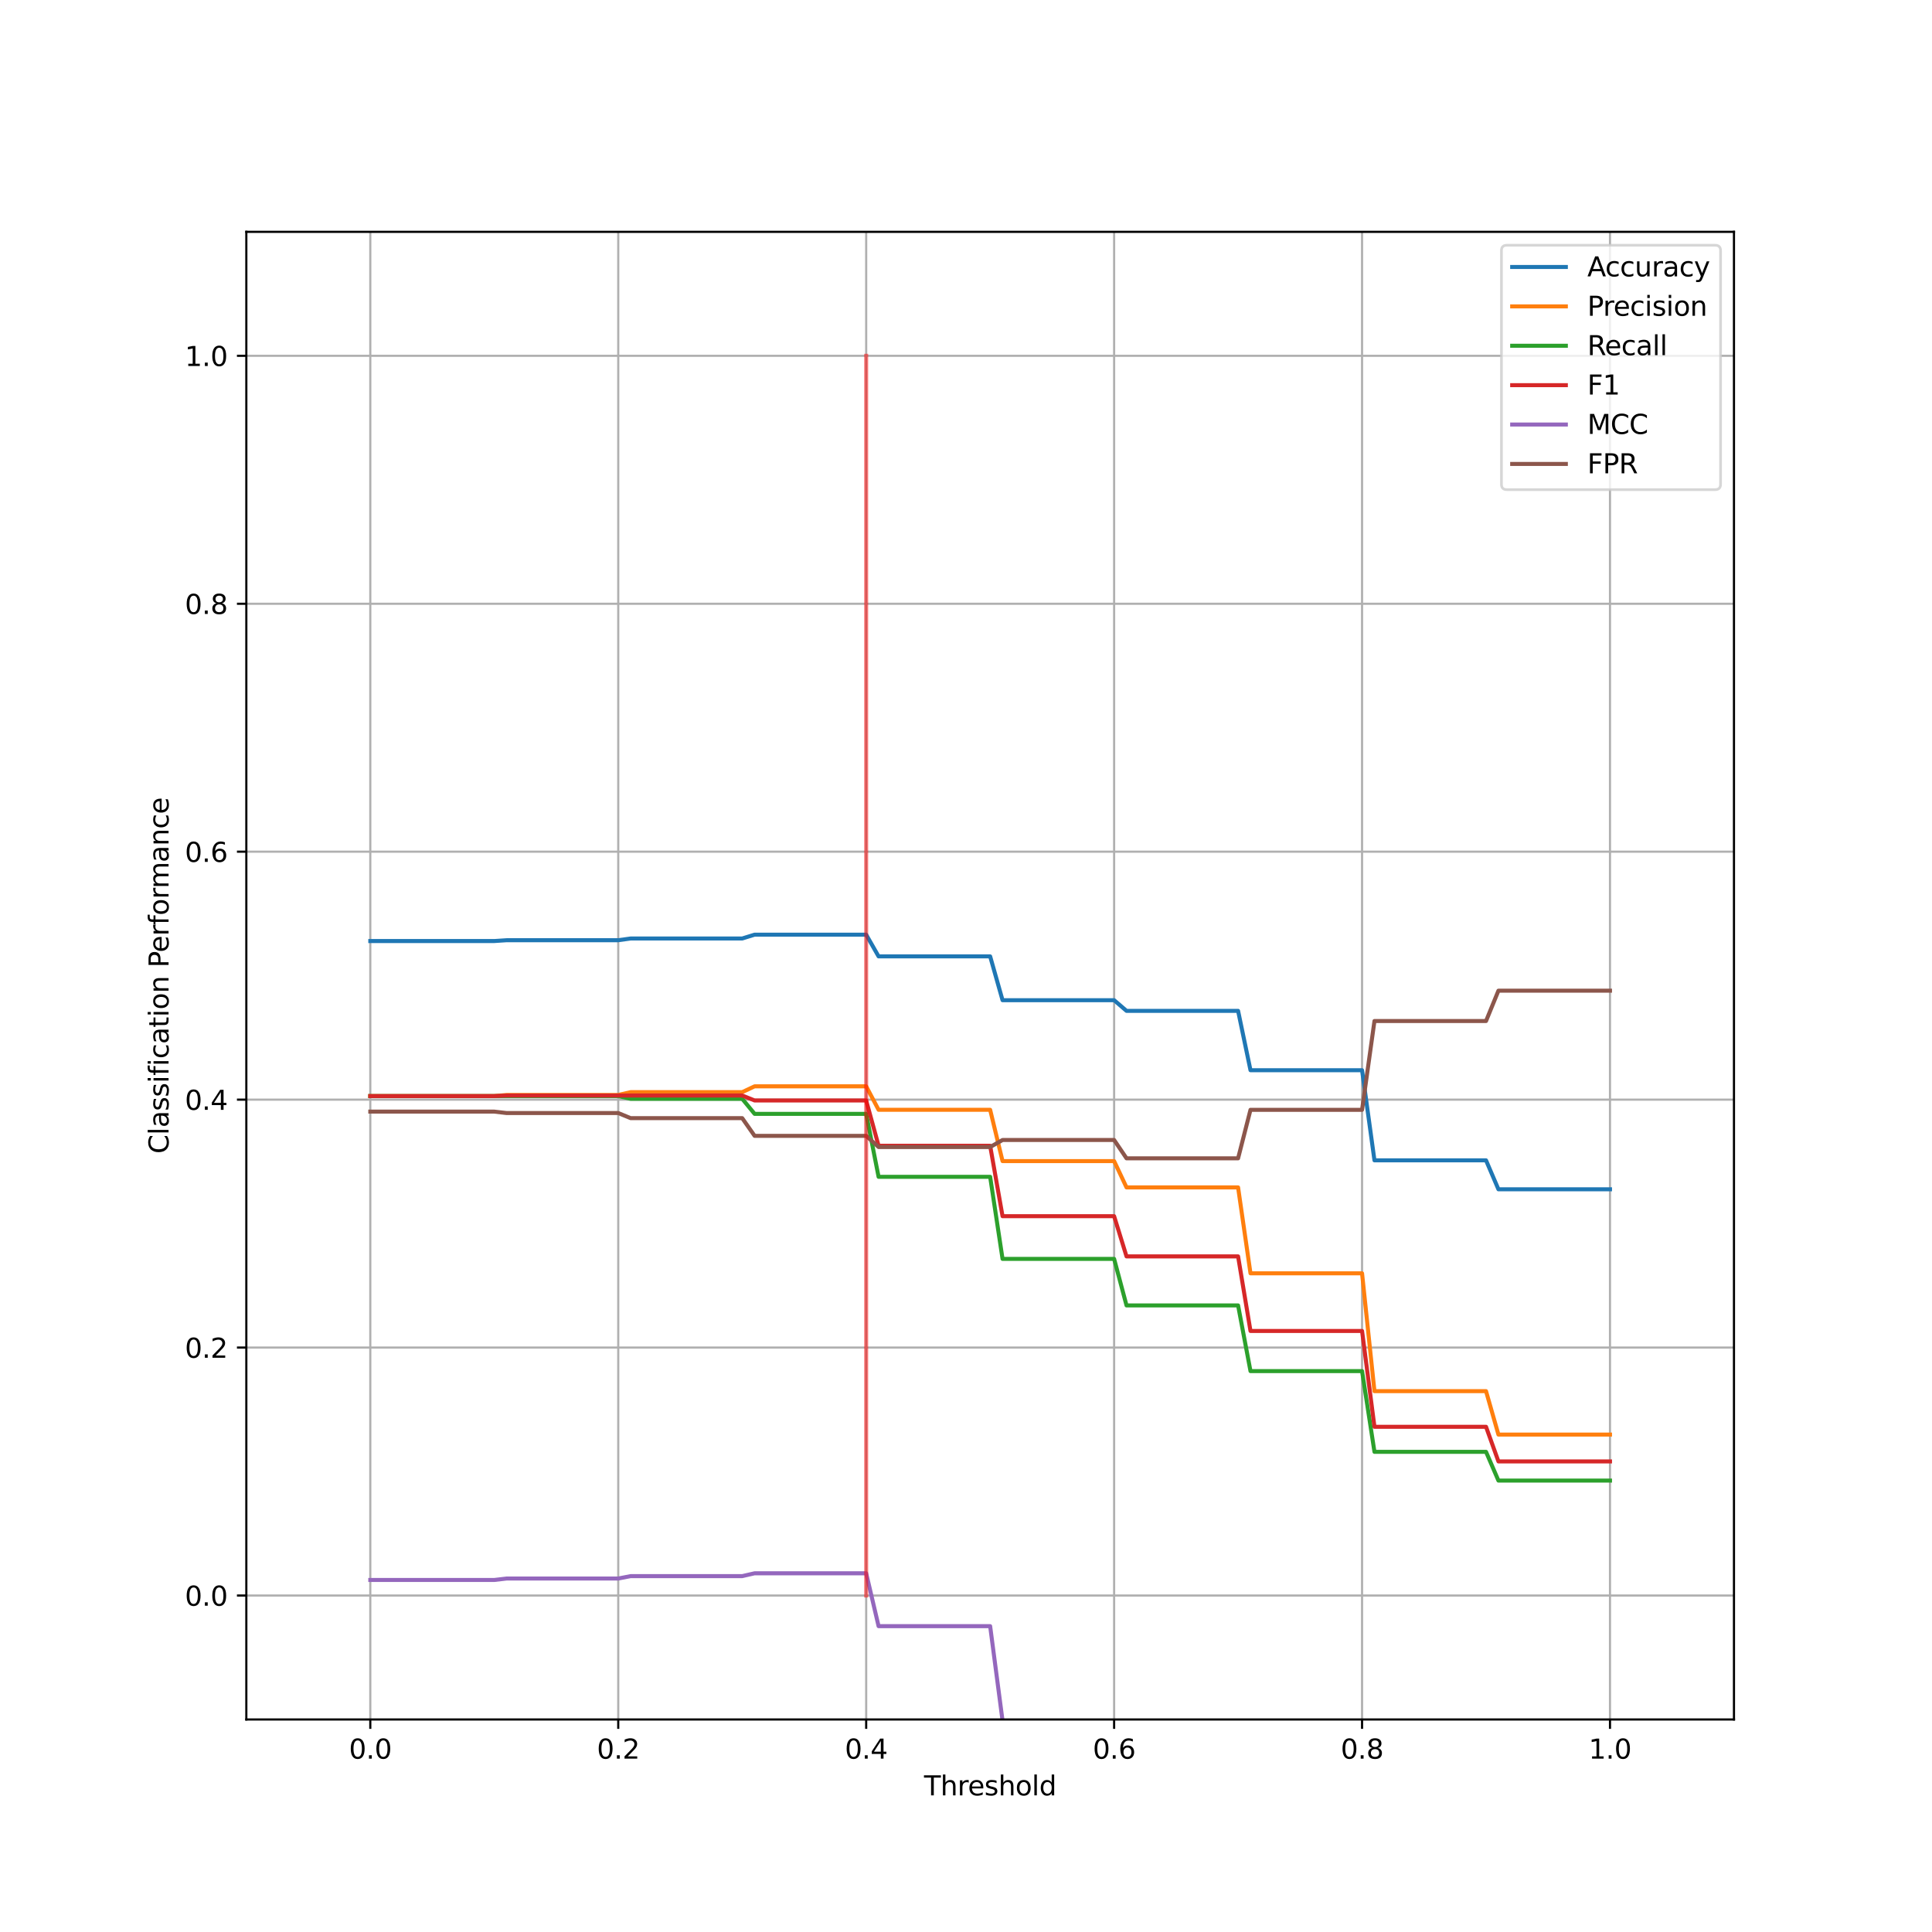<?xml version="1.0" encoding="utf-8" standalone="no"?>
<!DOCTYPE svg PUBLIC "-//W3C//DTD SVG 1.1//EN"
  "http://www.w3.org/Graphics/SVG/1.1/DTD/svg11.dtd">
<svg xmlns:xlink="http://www.w3.org/1999/xlink" width="720pt" height="720pt" viewBox="0 0 720 720" xmlns="http://www.w3.org/2000/svg" version="1.1">
 <defs>
  <style type="text/css">*{stroke-linejoin: round; stroke-linecap: butt}</style>
 </defs>
 <g id="figure_1">
  <g id="patch_1">
   <path d="M 0 720 
L 720 720 
L 720 0 
L 0 0 
z
" style="fill: #ffffff"/>
  </g>
  <g id="axes_1">
   <g id="patch_2">
    <path d="M 91.8 640.8 
L 646.2 640.8 
L 646.2 86.4 
L 91.8 86.4 
z
" style="fill: #ffffff"/>
   </g>
   <g id="PolyCollection_1">
    <path d="M 600 443.217 
L 600 443.217 
L 595.38 443.217 
L 590.76 443.217 
L 586.14 443.217 
L 581.52 443.217 
L 576.9 443.217 
L 572.28 443.217 
L 567.66 443.217 
L 563.04 443.217 
L 558.42 443.217 
L 553.8 432.428 
L 549.18 432.428 
L 544.56 432.428 
L 539.94 432.428 
L 535.32 432.428 
L 530.7 432.428 
L 526.08 432.428 
L 521.46 432.428 
L 516.84 432.428 
L 512.22 432.428 
L 507.6 398.834 
L 502.98 398.834 
L 498.36 398.834 
L 493.74 398.834 
L 489.12 398.834 
L 484.5 398.834 
L 479.88 398.834 
L 475.26 398.834 
L 470.64 398.834 
L 466.02 398.834 
L 461.4 376.716 
L 456.78 376.716 
L 452.16 376.716 
L 447.54 376.716 
L 442.92 376.716 
L 438.3 376.716 
L 433.68 376.716 
L 429.06 376.716 
L 424.44 376.716 
L 419.82 376.716 
L 415.2 372.745 
L 410.58 372.745 
L 405.96 372.745 
L 401.34 372.745 
L 396.72 372.745 
L 392.1 372.745 
L 387.48 372.745 
L 382.86 372.745 
L 378.24 372.745 
L 373.62 372.745 
L 369 356.417 
L 364.38 356.417 
L 359.76 356.417 
L 355.14 356.417 
L 350.52 356.417 
L 345.9 356.417 
L 341.28 356.417 
L 336.66 356.417 
L 332.04 356.417 
L 327.42 356.417 
L 322.8 348.322 
L 318.18 348.322 
L 313.56 348.322 
L 308.94 348.322 
L 304.32 348.322 
L 299.7 348.322 
L 295.08 348.322 
L 290.46 348.322 
L 285.84 348.322 
L 281.22 348.322 
L 276.6 349.75 
L 271.98 349.75 
L 267.36 349.75 
L 262.74 349.75 
L 258.12 349.75 
L 253.5 349.75 
L 248.88 349.75 
L 244.26 349.75 
L 239.64 349.75 
L 235.02 349.75 
L 230.4 350.391 
L 225.78 350.391 
L 221.16 350.391 
L 216.54 350.391 
L 211.92 350.391 
L 207.3 350.391 
L 202.68 350.391 
L 198.06 350.391 
L 193.44 350.391 
L 188.82 350.391 
L 184.2 350.699 
L 179.58 350.699 
L 174.96 350.699 
L 170.34 350.699 
L 165.72 350.699 
L 161.1 350.699 
L 156.48 350.699 
L 151.86 350.699 
L 147.24 350.699 
L 142.62 350.699 
L 138 350.699 
L 138 350.699 
L 138 350.699 
L 142.62 350.699 
L 147.24 350.699 
L 151.86 350.699 
L 156.48 350.699 
L 161.1 350.699 
L 165.72 350.699 
L 170.34 350.699 
L 174.96 350.699 
L 179.58 350.699 
L 184.2 350.699 
L 188.82 350.391 
L 193.44 350.391 
L 198.06 350.391 
L 202.68 350.391 
L 207.3 350.391 
L 211.92 350.391 
L 216.54 350.391 
L 221.16 350.391 
L 225.78 350.391 
L 230.4 350.391 
L 235.02 349.75 
L 239.64 349.75 
L 244.26 349.75 
L 248.88 349.75 
L 253.5 349.75 
L 258.12 349.75 
L 262.74 349.75 
L 267.36 349.75 
L 271.98 349.75 
L 276.6 349.75 
L 281.22 348.322 
L 285.84 348.322 
L 290.46 348.322 
L 295.08 348.322 
L 299.7 348.322 
L 304.32 348.322 
L 308.94 348.322 
L 313.56 348.322 
L 318.18 348.322 
L 322.8 348.322 
L 327.42 356.417 
L 332.04 356.417 
L 336.66 356.417 
L 341.28 356.417 
L 345.9 356.417 
L 350.52 356.417 
L 355.14 356.417 
L 359.76 356.417 
L 364.38 356.417 
L 369 356.417 
L 373.62 372.745 
L 378.24 372.745 
L 382.86 372.745 
L 387.48 372.745 
L 392.1 372.745 
L 396.72 372.745 
L 401.34 372.745 
L 405.96 372.745 
L 410.58 372.745 
L 415.2 372.745 
L 419.82 376.716 
L 424.44 376.716 
L 429.06 376.716 
L 433.68 376.716 
L 438.3 376.716 
L 442.92 376.716 
L 447.54 376.716 
L 452.16 376.716 
L 456.78 376.716 
L 461.4 376.716 
L 466.02 398.834 
L 470.64 398.834 
L 475.26 398.834 
L 479.88 398.834 
L 484.5 398.834 
L 489.12 398.834 
L 493.74 398.834 
L 498.36 398.834 
L 502.98 398.834 
L 507.6 398.834 
L 512.22 432.428 
L 516.84 432.428 
L 521.46 432.428 
L 526.08 432.428 
L 530.7 432.428 
L 535.32 432.428 
L 539.94 432.428 
L 544.56 432.428 
L 549.18 432.428 
L 553.8 432.428 
L 558.42 443.217 
L 563.04 443.217 
L 567.66 443.217 
L 572.28 443.217 
L 576.9 443.217 
L 581.52 443.217 
L 586.14 443.217 
L 590.76 443.217 
L 595.38 443.217 
L 600 443.217 
z
" clip-path="url(#pcef45e9f8e)" style="fill: #0000ff; fill-opacity: 0.25"/>
   </g>
   <g id="PolyCollection_2">
    <path d="M 600 534.619 
L 600 534.619 
L 595.38 534.619 
L 590.76 534.619 
L 586.14 534.619 
L 581.52 534.619 
L 576.9 534.619 
L 572.28 534.619 
L 567.66 534.619 
L 563.04 534.619 
L 558.42 534.619 
L 553.8 518.446 
L 549.18 518.446 
L 544.56 518.446 
L 539.94 518.446 
L 535.32 518.446 
L 530.7 518.446 
L 526.08 518.446 
L 521.46 518.446 
L 516.84 518.446 
L 512.22 518.446 
L 507.6 474.524 
L 502.98 474.524 
L 498.36 474.524 
L 493.74 474.524 
L 489.12 474.524 
L 484.5 474.524 
L 479.88 474.524 
L 475.26 474.524 
L 470.64 474.524 
L 466.02 474.524 
L 461.4 442.513 
L 456.78 442.513 
L 452.16 442.513 
L 447.54 442.513 
L 442.92 442.513 
L 438.3 442.513 
L 433.68 442.513 
L 429.06 442.513 
L 424.44 442.513 
L 419.82 442.513 
L 415.2 432.703 
L 410.58 432.703 
L 405.96 432.703 
L 401.34 432.703 
L 396.72 432.703 
L 392.1 432.703 
L 387.48 432.703 
L 382.86 432.703 
L 378.24 432.703 
L 373.62 432.703 
L 369 413.586 
L 364.38 413.586 
L 359.76 413.586 
L 355.14 413.586 
L 350.52 413.586 
L 345.9 413.586 
L 341.28 413.586 
L 336.66 413.586 
L 332.04 413.586 
L 327.42 413.586 
L 322.8 404.84 
L 318.18 404.84 
L 313.56 404.84 
L 308.94 404.84 
L 304.32 404.84 
L 299.7 404.84 
L 295.08 404.84 
L 290.46 404.84 
L 285.84 404.84 
L 281.22 404.84 
L 276.6 407.009 
L 271.98 407.009 
L 267.36 407.009 
L 262.74 407.009 
L 258.12 407.009 
L 253.5 407.009 
L 248.88 407.009 
L 244.26 407.009 
L 239.64 407.009 
L 235.02 407.009 
L 230.4 408.062 
L 225.78 408.062 
L 221.16 408.062 
L 216.54 408.062 
L 211.92 408.062 
L 207.3 408.062 
L 202.68 408.062 
L 198.06 408.062 
L 193.44 408.062 
L 188.82 408.062 
L 184.2 408.474 
L 179.58 408.474 
L 174.96 408.474 
L 170.34 408.474 
L 165.72 408.474 
L 161.1 408.474 
L 156.48 408.474 
L 151.86 408.474 
L 147.24 408.474 
L 142.62 408.474 
L 138 408.474 
L 138 408.474 
L 138 408.474 
L 142.62 408.474 
L 147.24 408.474 
L 151.86 408.474 
L 156.48 408.474 
L 161.1 408.474 
L 165.72 408.474 
L 170.34 408.474 
L 174.96 408.474 
L 179.58 408.474 
L 184.2 408.474 
L 188.82 408.062 
L 193.44 408.062 
L 198.06 408.062 
L 202.68 408.062 
L 207.3 408.062 
L 211.92 408.062 
L 216.54 408.062 
L 221.16 408.062 
L 225.78 408.062 
L 230.4 408.062 
L 235.02 407.009 
L 239.64 407.009 
L 244.26 407.009 
L 248.88 407.009 
L 253.5 407.009 
L 258.12 407.009 
L 262.74 407.009 
L 267.36 407.009 
L 271.98 407.009 
L 276.6 407.009 
L 281.22 404.84 
L 285.84 404.84 
L 290.46 404.84 
L 295.08 404.84 
L 299.7 404.84 
L 304.32 404.84 
L 308.94 404.84 
L 313.56 404.84 
L 318.18 404.84 
L 322.8 404.84 
L 327.42 413.586 
L 332.04 413.586 
L 336.66 413.586 
L 341.28 413.586 
L 345.9 413.586 
L 350.52 413.586 
L 355.14 413.586 
L 359.76 413.586 
L 364.38 413.586 
L 369 413.586 
L 373.62 432.703 
L 378.24 432.703 
L 382.86 432.703 
L 387.48 432.703 
L 392.1 432.703 
L 396.72 432.703 
L 401.34 432.703 
L 405.96 432.703 
L 410.58 432.703 
L 415.2 432.703 
L 419.82 442.513 
L 424.44 442.513 
L 429.06 442.513 
L 433.68 442.513 
L 438.3 442.513 
L 442.92 442.513 
L 447.54 442.513 
L 452.16 442.513 
L 456.78 442.513 
L 461.4 442.513 
L 466.02 474.524 
L 470.64 474.524 
L 475.26 474.524 
L 479.88 474.524 
L 484.5 474.524 
L 489.12 474.524 
L 493.74 474.524 
L 498.36 474.524 
L 502.98 474.524 
L 507.6 474.524 
L 512.22 518.446 
L 516.84 518.446 
L 521.46 518.446 
L 526.08 518.446 
L 530.7 518.446 
L 535.32 518.446 
L 539.94 518.446 
L 544.56 518.446 
L 549.18 518.446 
L 553.8 518.446 
L 558.42 534.619 
L 563.04 534.619 
L 567.66 534.619 
L 572.28 534.619 
L 576.9 534.619 
L 581.52 534.619 
L 586.14 534.619 
L 590.76 534.619 
L 595.38 534.619 
L 600 534.619 
z
" clip-path="url(#pcef45e9f8e)" style="fill: #0000ff; fill-opacity: 0.25"/>
   </g>
   <g id="PolyCollection_3">
    <path d="M 600 551.766 
L 600 551.766 
L 595.38 551.766 
L 590.76 551.766 
L 586.14 551.766 
L 581.52 551.766 
L 576.9 551.766 
L 572.28 551.766 
L 567.66 551.766 
L 563.04 551.766 
L 558.42 551.766 
L 553.8 541.057 
L 549.18 541.057 
L 544.56 541.057 
L 539.94 541.057 
L 535.32 541.057 
L 530.7 541.057 
L 526.08 541.057 
L 521.46 541.057 
L 516.84 541.057 
L 512.22 541.057 
L 507.6 510.971 
L 502.98 510.971 
L 498.36 510.971 
L 493.74 510.971 
L 489.12 510.971 
L 484.5 510.971 
L 479.88 510.971 
L 475.26 510.971 
L 470.64 510.971 
L 466.02 510.971 
L 461.4 486.494 
L 456.78 486.494 
L 452.16 486.494 
L 447.54 486.494 
L 442.92 486.494 
L 438.3 486.494 
L 433.68 486.494 
L 429.06 486.494 
L 424.44 486.494 
L 419.82 486.494 
L 415.2 469.156 
L 410.58 469.156 
L 405.96 469.156 
L 401.34 469.156 
L 396.72 469.156 
L 392.1 469.156 
L 387.48 469.156 
L 382.86 469.156 
L 378.24 469.156 
L 373.62 469.156 
L 369 438.56 
L 364.38 438.56 
L 359.76 438.56 
L 355.14 438.56 
L 350.52 438.56 
L 345.9 438.56 
L 341.28 438.56 
L 336.66 438.56 
L 332.04 438.56 
L 327.42 438.56 
L 322.8 415.103 
L 318.18 415.103 
L 313.56 415.103 
L 308.94 415.103 
L 304.32 415.103 
L 299.7 415.103 
L 295.08 415.103 
L 290.46 415.103 
L 285.84 415.103 
L 281.22 415.103 
L 276.6 409.494 
L 271.98 409.494 
L 267.36 409.494 
L 262.74 409.494 
L 258.12 409.494 
L 253.5 409.494 
L 248.88 409.494 
L 244.26 409.494 
L 239.64 409.494 
L 235.02 409.494 
L 230.4 408.474 
L 225.78 408.474 
L 221.16 408.474 
L 216.54 408.474 
L 211.92 408.474 
L 207.3 408.474 
L 202.68 408.474 
L 198.06 408.474 
L 193.44 408.474 
L 188.82 408.474 
L 184.2 408.474 
L 179.58 408.474 
L 174.96 408.474 
L 170.34 408.474 
L 165.72 408.474 
L 161.1 408.474 
L 156.48 408.474 
L 151.86 408.474 
L 147.24 408.474 
L 142.62 408.474 
L 138 408.474 
L 138 408.474 
L 138 408.474 
L 142.62 408.474 
L 147.24 408.474 
L 151.86 408.474 
L 156.48 408.474 
L 161.1 408.474 
L 165.72 408.474 
L 170.34 408.474 
L 174.96 408.474 
L 179.58 408.474 
L 184.2 408.474 
L 188.82 408.474 
L 193.44 408.474 
L 198.06 408.474 
L 202.68 408.474 
L 207.3 408.474 
L 211.92 408.474 
L 216.54 408.474 
L 221.16 408.474 
L 225.78 408.474 
L 230.4 408.474 
L 235.02 409.494 
L 239.64 409.494 
L 244.26 409.494 
L 248.88 409.494 
L 253.5 409.494 
L 258.12 409.494 
L 262.74 409.494 
L 267.36 409.494 
L 271.98 409.494 
L 276.6 409.494 
L 281.22 415.103 
L 285.84 415.103 
L 290.46 415.103 
L 295.08 415.103 
L 299.7 415.103 
L 304.32 415.103 
L 308.94 415.103 
L 313.56 415.103 
L 318.18 415.103 
L 322.8 415.103 
L 327.42 438.56 
L 332.04 438.56 
L 336.66 438.56 
L 341.28 438.56 
L 345.9 438.56 
L 350.52 438.56 
L 355.14 438.56 
L 359.76 438.56 
L 364.38 438.56 
L 369 438.56 
L 373.62 469.156 
L 378.24 469.156 
L 382.86 469.156 
L 387.48 469.156 
L 392.1 469.156 
L 396.72 469.156 
L 401.34 469.156 
L 405.96 469.156 
L 410.58 469.156 
L 415.2 469.156 
L 419.82 486.494 
L 424.44 486.494 
L 429.06 486.494 
L 433.68 486.494 
L 438.3 486.494 
L 442.92 486.494 
L 447.54 486.494 
L 452.16 486.494 
L 456.78 486.494 
L 461.4 486.494 
L 466.02 510.971 
L 470.64 510.971 
L 475.26 510.971 
L 479.88 510.971 
L 484.5 510.971 
L 489.12 510.971 
L 493.74 510.971 
L 498.36 510.971 
L 502.98 510.971 
L 507.6 510.971 
L 512.22 541.057 
L 516.84 541.057 
L 521.46 541.057 
L 526.08 541.057 
L 530.7 541.057 
L 535.32 541.057 
L 539.94 541.057 
L 544.56 541.057 
L 549.18 541.057 
L 553.8 541.057 
L 558.42 551.766 
L 563.04 551.766 
L 567.66 551.766 
L 572.28 551.766 
L 576.9 551.766 
L 581.52 551.766 
L 586.14 551.766 
L 590.76 551.766 
L 595.38 551.766 
L 600 551.766 
z
" clip-path="url(#pcef45e9f8e)" style="fill: #0000ff; fill-opacity: 0.25"/>
   </g>
   <g id="PolyCollection_4">
    <path d="M 600 544.622 
L 600 544.622 
L 595.38 544.622 
L 590.76 544.622 
L 586.14 544.622 
L 581.52 544.622 
L 576.9 544.622 
L 572.28 544.622 
L 567.66 544.622 
L 563.04 544.622 
L 558.42 544.622 
L 553.8 531.722 
L 549.18 531.722 
L 544.56 531.722 
L 539.94 531.722 
L 535.32 531.722 
L 530.7 531.722 
L 526.08 531.722 
L 521.46 531.722 
L 516.84 531.722 
L 512.22 531.722 
L 507.6 496.008 
L 502.98 496.008 
L 498.36 496.008 
L 493.74 496.008 
L 489.12 496.008 
L 484.5 496.008 
L 479.88 496.008 
L 475.26 496.008 
L 470.64 496.008 
L 466.02 496.008 
L 461.4 468.221 
L 456.78 468.221 
L 452.16 468.221 
L 447.54 468.221 
L 442.92 468.221 
L 438.3 468.221 
L 433.68 468.221 
L 429.06 468.221 
L 424.44 468.221 
L 419.82 468.221 
L 415.2 453.242 
L 410.58 453.242 
L 405.96 453.242 
L 401.34 453.242 
L 396.72 453.242 
L 392.1 453.242 
L 387.48 453.242 
L 382.86 453.242 
L 378.24 453.242 
L 373.62 453.242 
L 369 426.998 
L 364.38 426.998 
L 359.76 426.998 
L 355.14 426.998 
L 350.52 426.998 
L 345.9 426.998 
L 341.28 426.998 
L 336.66 426.998 
L 332.04 426.998 
L 327.42 426.998 
L 322.8 410.114 
L 318.18 410.114 
L 313.56 410.114 
L 308.94 410.114 
L 304.32 410.114 
L 299.7 410.114 
L 295.08 410.114 
L 290.46 410.114 
L 285.84 410.114 
L 281.22 410.114 
L 276.6 408.26 
L 271.98 408.26 
L 267.36 408.26 
L 262.74 408.26 
L 258.12 408.26 
L 253.5 408.26 
L 248.88 408.26 
L 244.26 408.26 
L 239.64 408.26 
L 235.02 408.26 
L 230.4 408.269 
L 225.78 408.269 
L 221.16 408.269 
L 216.54 408.269 
L 211.92 408.269 
L 207.3 408.269 
L 202.68 408.269 
L 198.06 408.269 
L 193.44 408.269 
L 188.82 408.269 
L 184.2 408.474 
L 179.58 408.474 
L 174.96 408.474 
L 170.34 408.474 
L 165.72 408.474 
L 161.1 408.474 
L 156.48 408.474 
L 151.86 408.474 
L 147.24 408.474 
L 142.62 408.474 
L 138 408.474 
L 138 408.474 
L 138 408.474 
L 142.62 408.474 
L 147.24 408.474 
L 151.86 408.474 
L 156.48 408.474 
L 161.1 408.474 
L 165.72 408.474 
L 170.34 408.474 
L 174.96 408.474 
L 179.58 408.474 
L 184.2 408.474 
L 188.82 408.269 
L 193.44 408.269 
L 198.06 408.269 
L 202.68 408.269 
L 207.3 408.269 
L 211.92 408.269 
L 216.54 408.269 
L 221.16 408.269 
L 225.78 408.269 
L 230.4 408.269 
L 235.02 408.26 
L 239.64 408.26 
L 244.26 408.26 
L 248.88 408.26 
L 253.5 408.26 
L 258.12 408.26 
L 262.74 408.26 
L 267.36 408.26 
L 271.98 408.26 
L 276.6 408.26 
L 281.22 410.114 
L 285.84 410.114 
L 290.46 410.114 
L 295.08 410.114 
L 299.7 410.114 
L 304.32 410.114 
L 308.94 410.114 
L 313.56 410.114 
L 318.18 410.114 
L 322.8 410.114 
L 327.42 426.998 
L 332.04 426.998 
L 336.66 426.998 
L 341.28 426.998 
L 345.9 426.998 
L 350.52 426.998 
L 355.14 426.998 
L 359.76 426.998 
L 364.38 426.998 
L 369 426.998 
L 373.62 453.242 
L 378.24 453.242 
L 382.86 453.242 
L 387.48 453.242 
L 392.1 453.242 
L 396.72 453.242 
L 401.34 453.242 
L 405.96 453.242 
L 410.58 453.242 
L 415.2 453.242 
L 419.82 468.221 
L 424.44 468.221 
L 429.06 468.221 
L 433.68 468.221 
L 438.3 468.221 
L 442.92 468.221 
L 447.54 468.221 
L 452.16 468.221 
L 456.78 468.221 
L 461.4 468.221 
L 466.02 496.008 
L 470.64 496.008 
L 475.26 496.008 
L 479.88 496.008 
L 484.5 496.008 
L 489.12 496.008 
L 493.74 496.008 
L 498.36 496.008 
L 502.98 496.008 
L 507.6 496.008 
L 512.22 531.722 
L 516.84 531.722 
L 521.46 531.722 
L 526.08 531.722 
L 530.7 531.722 
L 535.32 531.722 
L 539.94 531.722 
L 544.56 531.722 
L 549.18 531.722 
L 553.8 531.722 
L 558.42 544.622 
L 563.04 544.622 
L 567.66 544.622 
L 572.28 544.622 
L 576.9 544.622 
L 581.52 544.622 
L 586.14 544.622 
L 590.76 544.622 
L 595.38 544.622 
L 600 544.622 
z
" clip-path="url(#pcef45e9f8e)" style="fill: #0000ff; fill-opacity: 0.25"/>
   </g>
   <g id="PolyCollection_5">
    <path d="M 600 789.832 
L 600 789.832 
L 595.38 789.832 
L 590.76 789.832 
L 586.14 789.832 
L 581.52 789.832 
L 576.9 789.832 
L 572.28 789.832 
L 567.66 789.832 
L 563.04 789.832 
L 558.42 789.832 
L 553.8 766.947 
L 549.18 766.947 
L 544.56 766.947 
L 539.94 766.947 
L 535.32 766.947 
L 530.7 766.947 
L 526.08 766.947 
L 521.46 766.947 
L 516.84 766.947 
L 512.22 766.947 
L 507.6 699.774 
L 502.98 699.774 
L 498.36 699.774 
L 493.74 699.774 
L 489.12 699.774 
L 484.5 699.774 
L 479.88 699.774 
L 475.26 699.774 
L 470.64 699.774 
L 466.02 699.774 
L 461.4 653.616 
L 456.78 653.616 
L 452.16 653.616 
L 447.54 653.616 
L 442.92 653.616 
L 438.3 653.616 
L 433.68 653.616 
L 429.06 653.616 
L 424.44 653.616 
L 419.82 653.616 
L 415.2 641.256 
L 410.58 641.256 
L 405.96 641.256 
L 401.34 641.256 
L 396.72 641.256 
L 392.1 641.256 
L 387.48 641.256 
L 382.86 641.256 
L 378.24 641.256 
L 373.62 641.256 
L 369 606.02 
L 364.38 606.02 
L 359.76 606.02 
L 355.14 606.02 
L 350.52 606.02 
L 345.9 606.02 
L 341.28 606.02 
L 336.66 606.02 
L 332.04 606.02 
L 327.42 606.02 
L 322.8 586.319 
L 318.18 586.319 
L 313.56 586.319 
L 308.94 586.319 
L 304.32 586.319 
L 299.7 586.319 
L 295.08 586.319 
L 290.46 586.319 
L 285.84 586.319 
L 281.22 586.319 
L 276.6 587.376 
L 271.98 587.376 
L 267.36 587.376 
L 262.74 587.376 
L 258.12 587.376 
L 253.5 587.376 
L 248.88 587.376 
L 244.26 587.376 
L 239.64 587.376 
L 235.02 587.376 
L 230.4 588.268 
L 225.78 588.268 
L 221.16 588.268 
L 216.54 588.268 
L 211.92 588.268 
L 207.3 588.268 
L 202.68 588.268 
L 198.06 588.268 
L 193.44 588.268 
L 188.82 588.268 
L 184.2 588.808 
L 179.58 588.808 
L 174.96 588.808 
L 170.34 588.808 
L 165.72 588.808 
L 161.1 588.808 
L 156.48 588.808 
L 151.86 588.808 
L 147.24 588.808 
L 142.62 588.808 
L 138 588.808 
L 138 588.808 
L 138 588.808 
L 142.62 588.808 
L 147.24 588.808 
L 151.86 588.808 
L 156.48 588.808 
L 161.1 588.808 
L 165.72 588.808 
L 170.34 588.808 
L 174.96 588.808 
L 179.58 588.808 
L 184.2 588.808 
L 188.82 588.268 
L 193.44 588.268 
L 198.06 588.268 
L 202.68 588.268 
L 207.3 588.268 
L 211.92 588.268 
L 216.54 588.268 
L 221.16 588.268 
L 225.78 588.268 
L 230.4 588.268 
L 235.02 587.376 
L 239.64 587.376 
L 244.26 587.376 
L 248.88 587.376 
L 253.5 587.376 
L 258.12 587.376 
L 262.74 587.376 
L 267.36 587.376 
L 271.98 587.376 
L 276.6 587.376 
L 281.22 586.319 
L 285.84 586.319 
L 290.46 586.319 
L 295.08 586.319 
L 299.7 586.319 
L 304.32 586.319 
L 308.94 586.319 
L 313.56 586.319 
L 318.18 586.319 
L 322.8 586.319 
L 327.42 606.02 
L 332.04 606.02 
L 336.66 606.02 
L 341.28 606.02 
L 345.9 606.02 
L 350.52 606.02 
L 355.14 606.02 
L 359.76 606.02 
L 364.38 606.02 
L 369 606.02 
L 373.62 641.256 
L 378.24 641.256 
L 382.86 641.256 
L 387.48 641.256 
L 392.1 641.256 
L 396.72 641.256 
L 401.34 641.256 
L 405.96 641.256 
L 410.58 641.256 
L 415.2 641.256 
L 419.82 653.616 
L 424.44 653.616 
L 429.06 653.616 
L 433.68 653.616 
L 438.3 653.616 
L 442.92 653.616 
L 447.54 653.616 
L 452.16 653.616 
L 456.78 653.616 
L 461.4 653.616 
L 466.02 699.774 
L 470.64 699.774 
L 475.26 699.774 
L 479.88 699.774 
L 484.5 699.774 
L 489.12 699.774 
L 493.74 699.774 
L 498.36 699.774 
L 502.98 699.774 
L 507.6 699.774 
L 512.22 766.947 
L 516.84 766.947 
L 521.46 766.947 
L 526.08 766.947 
L 530.7 766.947 
L 535.32 766.947 
L 539.94 766.947 
L 544.56 766.947 
L 549.18 766.947 
L 553.8 766.947 
L 558.42 789.832 
L 563.04 789.832 
L 567.66 789.832 
L 572.28 789.832 
L 576.9 789.832 
L 581.52 789.832 
L 586.14 789.832 
L 590.76 789.832 
L 595.38 789.832 
L 600 789.832 
z
" clip-path="url(#pcef45e9f8e)" style="fill: #0000ff; fill-opacity: 0.25"/>
   </g>
   <g id="PolyCollection_6">
    <path d="M 600 369.205 
L 600 369.205 
L 595.38 369.205 
L 590.76 369.205 
L 586.14 369.205 
L 581.52 369.205 
L 576.9 369.205 
L 572.28 369.205 
L 567.66 369.205 
L 563.04 369.205 
L 558.42 369.205 
L 553.8 380.502 
L 549.18 380.502 
L 544.56 380.502 
L 539.94 380.502 
L 535.32 380.502 
L 530.7 380.502 
L 526.08 380.502 
L 521.46 380.502 
L 516.84 380.502 
L 512.22 380.502 
L 507.6 413.598 
L 502.98 413.598 
L 498.36 413.598 
L 493.74 413.598 
L 489.12 413.598 
L 484.5 413.598 
L 479.88 413.598 
L 475.26 413.598 
L 470.64 413.598 
L 466.02 413.598 
L 461.4 431.674 
L 456.78 431.674 
L 452.16 431.674 
L 447.54 431.674 
L 442.92 431.674 
L 438.3 431.674 
L 433.68 431.674 
L 429.06 431.674 
L 424.44 431.674 
L 419.82 431.674 
L 415.2 424.84 
L 410.58 424.84 
L 405.96 424.84 
L 401.34 424.84 
L 396.72 424.84 
L 392.1 424.84 
L 387.48 424.84 
L 382.86 424.84 
L 378.24 424.84 
L 373.62 424.84 
L 369 427.464 
L 364.38 427.464 
L 359.76 427.464 
L 355.14 427.464 
L 350.52 427.464 
L 345.9 427.464 
L 341.28 427.464 
L 336.66 427.464 
L 332.04 427.464 
L 327.42 427.464 
L 322.8 423.3 
L 318.18 423.3 
L 313.56 423.3 
L 308.94 423.3 
L 304.32 423.3 
L 299.7 423.3 
L 295.08 423.3 
L 290.46 423.3 
L 285.84 423.3 
L 281.22 423.3 
L 276.6 416.702 
L 271.98 416.702 
L 267.36 416.702 
L 262.74 416.702 
L 258.12 416.702 
L 253.5 416.702 
L 248.88 416.702 
L 244.26 416.702 
L 239.64 416.702 
L 235.02 416.702 
L 230.4 414.804 
L 225.78 414.804 
L 221.16 414.804 
L 216.54 414.804 
L 211.92 414.804 
L 207.3 414.804 
L 202.68 414.804 
L 198.06 414.804 
L 193.44 414.804 
L 188.82 414.804 
L 184.2 414.267 
L 179.58 414.267 
L 174.96 414.267 
L 170.34 414.267 
L 165.72 414.267 
L 161.1 414.267 
L 156.48 414.267 
L 151.86 414.267 
L 147.24 414.267 
L 142.62 414.267 
L 138 414.267 
L 138 414.267 
L 138 414.267 
L 142.62 414.267 
L 147.24 414.267 
L 151.86 414.267 
L 156.48 414.267 
L 161.1 414.267 
L 165.72 414.267 
L 170.34 414.267 
L 174.96 414.267 
L 179.58 414.267 
L 184.2 414.267 
L 188.82 414.804 
L 193.44 414.804 
L 198.06 414.804 
L 202.68 414.804 
L 207.3 414.804 
L 211.92 414.804 
L 216.54 414.804 
L 221.16 414.804 
L 225.78 414.804 
L 230.4 414.804 
L 235.02 416.702 
L 239.64 416.702 
L 244.26 416.702 
L 248.88 416.702 
L 253.5 416.702 
L 258.12 416.702 
L 262.74 416.702 
L 267.36 416.702 
L 271.98 416.702 
L 276.6 416.702 
L 281.22 423.3 
L 285.84 423.3 
L 290.46 423.3 
L 295.08 423.3 
L 299.7 423.3 
L 304.32 423.3 
L 308.94 423.3 
L 313.56 423.3 
L 318.18 423.3 
L 322.8 423.3 
L 327.42 427.464 
L 332.04 427.464 
L 336.66 427.464 
L 341.28 427.464 
L 345.9 427.464 
L 350.52 427.464 
L 355.14 427.464 
L 359.76 427.464 
L 364.38 427.464 
L 369 427.464 
L 373.62 424.84 
L 378.24 424.84 
L 382.86 424.84 
L 387.48 424.84 
L 392.1 424.84 
L 396.72 424.84 
L 401.34 424.84 
L 405.96 424.84 
L 410.58 424.84 
L 415.2 424.84 
L 419.82 431.674 
L 424.44 431.674 
L 429.06 431.674 
L 433.68 431.674 
L 438.3 431.674 
L 442.92 431.674 
L 447.54 431.674 
L 452.16 431.674 
L 456.78 431.674 
L 461.4 431.674 
L 466.02 413.598 
L 470.64 413.598 
L 475.26 413.598 
L 479.88 413.598 
L 484.5 413.598 
L 489.12 413.598 
L 493.74 413.598 
L 498.36 413.598 
L 502.98 413.598 
L 507.6 413.598 
L 512.22 380.502 
L 516.84 380.502 
L 521.46 380.502 
L 526.08 380.502 
L 530.7 380.502 
L 535.32 380.502 
L 539.94 380.502 
L 544.56 380.502 
L 549.18 380.502 
L 553.8 380.502 
L 558.42 369.205 
L 563.04 369.205 
L 567.66 369.205 
L 572.28 369.205 
L 576.9 369.205 
L 581.52 369.205 
L 586.14 369.205 
L 590.76 369.205 
L 595.38 369.205 
L 600 369.205 
z
" clip-path="url(#pcef45e9f8e)" style="fill: #0000ff; fill-opacity: 0.25"/>
   </g>
   <g id="matplotlib.axis_1">
    <g id="xtick_1">
     <g id="line2d_1">
      <path d="M 138 640.8 
L 138 86.4 
" clip-path="url(#pcef45e9f8e)" style="fill: none; stroke: #b0b0b0; stroke-width: 0.8; stroke-linecap: square"/>
     </g>
     <g id="line2d_2">
      <defs>
       <path id="mea47c940b5" d="M 0 0 
L 0 3.5 
" style="stroke: #000000; stroke-width: 0.8"/>
      </defs>
      <g>
       <use xlink:href="#mea47c940b5" x="138" y="640.8" style="stroke: #000000; stroke-width: 0.8"/>
      </g>
     </g>
     <g id="text_1">
      <!-- 0.0 -->
      <g transform="translate(130.048 655.398) scale(0.1 -0.1)">
       <defs>
        <path id="DejaVuSans-30" d="M 2034 4250 
Q 1547 4250 1301 3770 
Q 1056 3291 1056 2328 
Q 1056 1369 1301 889 
Q 1547 409 2034 409 
Q 2525 409 2770 889 
Q 3016 1369 3016 2328 
Q 3016 3291 2770 3770 
Q 2525 4250 2034 4250 
z
M 2034 4750 
Q 2819 4750 3233 4129 
Q 3647 3509 3647 2328 
Q 3647 1150 3233 529 
Q 2819 -91 2034 -91 
Q 1250 -91 836 529 
Q 422 1150 422 2328 
Q 422 3509 836 4129 
Q 1250 4750 2034 4750 
z
" transform="scale(0.016)"/>
        <path id="DejaVuSans-2e" d="M 684 794 
L 1344 794 
L 1344 0 
L 684 0 
L 684 794 
z
" transform="scale(0.016)"/>
       </defs>
       <use xlink:href="#DejaVuSans-30"/>
       <use xlink:href="#DejaVuSans-2e" x="63.623"/>
       <use xlink:href="#DejaVuSans-30" x="95.41"/>
      </g>
     </g>
    </g>
    <g id="xtick_2">
     <g id="line2d_3">
      <path d="M 230.4 640.8 
L 230.4 86.4 
" clip-path="url(#pcef45e9f8e)" style="fill: none; stroke: #b0b0b0; stroke-width: 0.8; stroke-linecap: square"/>
     </g>
     <g id="line2d_4">
      <g>
       <use xlink:href="#mea47c940b5" x="230.4" y="640.8" style="stroke: #000000; stroke-width: 0.8"/>
      </g>
     </g>
     <g id="text_2">
      <!-- 0.2 -->
      <g transform="translate(222.448 655.398) scale(0.1 -0.1)">
       <defs>
        <path id="DejaVuSans-32" d="M 1228 531 
L 3431 531 
L 3431 0 
L 469 0 
L 469 531 
Q 828 903 1448 1529 
Q 2069 2156 2228 2338 
Q 2531 2678 2651 2914 
Q 2772 3150 2772 3378 
Q 2772 3750 2511 3984 
Q 2250 4219 1831 4219 
Q 1534 4219 1204 4116 
Q 875 4013 500 3803 
L 500 4441 
Q 881 4594 1212 4672 
Q 1544 4750 1819 4750 
Q 2544 4750 2975 4387 
Q 3406 4025 3406 3419 
Q 3406 3131 3298 2873 
Q 3191 2616 2906 2266 
Q 2828 2175 2409 1742 
Q 1991 1309 1228 531 
z
" transform="scale(0.016)"/>
       </defs>
       <use xlink:href="#DejaVuSans-30"/>
       <use xlink:href="#DejaVuSans-2e" x="63.623"/>
       <use xlink:href="#DejaVuSans-32" x="95.41"/>
      </g>
     </g>
    </g>
    <g id="xtick_3">
     <g id="line2d_5">
      <path d="M 322.8 640.8 
L 322.8 86.4 
" clip-path="url(#pcef45e9f8e)" style="fill: none; stroke: #b0b0b0; stroke-width: 0.8; stroke-linecap: square"/>
     </g>
     <g id="line2d_6">
      <g>
       <use xlink:href="#mea47c940b5" x="322.8" y="640.8" style="stroke: #000000; stroke-width: 0.8"/>
      </g>
     </g>
     <g id="text_3">
      <!-- 0.4 -->
      <g transform="translate(314.848 655.398) scale(0.1 -0.1)">
       <defs>
        <path id="DejaVuSans-34" d="M 2419 4116 
L 825 1625 
L 2419 1625 
L 2419 4116 
z
M 2253 4666 
L 3047 4666 
L 3047 1625 
L 3713 1625 
L 3713 1100 
L 3047 1100 
L 3047 0 
L 2419 0 
L 2419 1100 
L 313 1100 
L 313 1709 
L 2253 4666 
z
" transform="scale(0.016)"/>
       </defs>
       <use xlink:href="#DejaVuSans-30"/>
       <use xlink:href="#DejaVuSans-2e" x="63.623"/>
       <use xlink:href="#DejaVuSans-34" x="95.41"/>
      </g>
     </g>
    </g>
    <g id="xtick_4">
     <g id="line2d_7">
      <path d="M 415.2 640.8 
L 415.2 86.4 
" clip-path="url(#pcef45e9f8e)" style="fill: none; stroke: #b0b0b0; stroke-width: 0.8; stroke-linecap: square"/>
     </g>
     <g id="line2d_8">
      <g>
       <use xlink:href="#mea47c940b5" x="415.2" y="640.8" style="stroke: #000000; stroke-width: 0.8"/>
      </g>
     </g>
     <g id="text_4">
      <!-- 0.6 -->
      <g transform="translate(407.248 655.398) scale(0.1 -0.1)">
       <defs>
        <path id="DejaVuSans-36" d="M 2113 2584 
Q 1688 2584 1439 2293 
Q 1191 2003 1191 1497 
Q 1191 994 1439 701 
Q 1688 409 2113 409 
Q 2538 409 2786 701 
Q 3034 994 3034 1497 
Q 3034 2003 2786 2293 
Q 2538 2584 2113 2584 
z
M 3366 4563 
L 3366 3988 
Q 3128 4100 2886 4159 
Q 2644 4219 2406 4219 
Q 1781 4219 1451 3797 
Q 1122 3375 1075 2522 
Q 1259 2794 1537 2939 
Q 1816 3084 2150 3084 
Q 2853 3084 3261 2657 
Q 3669 2231 3669 1497 
Q 3669 778 3244 343 
Q 2819 -91 2113 -91 
Q 1303 -91 875 529 
Q 447 1150 447 2328 
Q 447 3434 972 4092 
Q 1497 4750 2381 4750 
Q 2619 4750 2861 4703 
Q 3103 4656 3366 4563 
z
" transform="scale(0.016)"/>
       </defs>
       <use xlink:href="#DejaVuSans-30"/>
       <use xlink:href="#DejaVuSans-2e" x="63.623"/>
       <use xlink:href="#DejaVuSans-36" x="95.41"/>
      </g>
     </g>
    </g>
    <g id="xtick_5">
     <g id="line2d_9">
      <path d="M 507.6 640.8 
L 507.6 86.4 
" clip-path="url(#pcef45e9f8e)" style="fill: none; stroke: #b0b0b0; stroke-width: 0.8; stroke-linecap: square"/>
     </g>
     <g id="line2d_10">
      <g>
       <use xlink:href="#mea47c940b5" x="507.6" y="640.8" style="stroke: #000000; stroke-width: 0.8"/>
      </g>
     </g>
     <g id="text_5">
      <!-- 0.8 -->
      <g transform="translate(499.648 655.398) scale(0.1 -0.1)">
       <defs>
        <path id="DejaVuSans-38" d="M 2034 2216 
Q 1584 2216 1326 1975 
Q 1069 1734 1069 1313 
Q 1069 891 1326 650 
Q 1584 409 2034 409 
Q 2484 409 2743 651 
Q 3003 894 3003 1313 
Q 3003 1734 2745 1975 
Q 2488 2216 2034 2216 
z
M 1403 2484 
Q 997 2584 770 2862 
Q 544 3141 544 3541 
Q 544 4100 942 4425 
Q 1341 4750 2034 4750 
Q 2731 4750 3128 4425 
Q 3525 4100 3525 3541 
Q 3525 3141 3298 2862 
Q 3072 2584 2669 2484 
Q 3125 2378 3379 2068 
Q 3634 1759 3634 1313 
Q 3634 634 3220 271 
Q 2806 -91 2034 -91 
Q 1263 -91 848 271 
Q 434 634 434 1313 
Q 434 1759 690 2068 
Q 947 2378 1403 2484 
z
M 1172 3481 
Q 1172 3119 1398 2916 
Q 1625 2713 2034 2713 
Q 2441 2713 2670 2916 
Q 2900 3119 2900 3481 
Q 2900 3844 2670 4047 
Q 2441 4250 2034 4250 
Q 1625 4250 1398 4047 
Q 1172 3844 1172 3481 
z
" transform="scale(0.016)"/>
       </defs>
       <use xlink:href="#DejaVuSans-30"/>
       <use xlink:href="#DejaVuSans-2e" x="63.623"/>
       <use xlink:href="#DejaVuSans-38" x="95.41"/>
      </g>
     </g>
    </g>
    <g id="xtick_6">
     <g id="line2d_11">
      <path d="M 600 640.8 
L 600 86.4 
" clip-path="url(#pcef45e9f8e)" style="fill: none; stroke: #b0b0b0; stroke-width: 0.8; stroke-linecap: square"/>
     </g>
     <g id="line2d_12">
      <g>
       <use xlink:href="#mea47c940b5" x="600" y="640.8" style="stroke: #000000; stroke-width: 0.8"/>
      </g>
     </g>
     <g id="text_6">
      <!-- 1.0 -->
      <g transform="translate(592.048 655.398) scale(0.1 -0.1)">
       <defs>
        <path id="DejaVuSans-31" d="M 794 531 
L 1825 531 
L 1825 4091 
L 703 3866 
L 703 4441 
L 1819 4666 
L 2450 4666 
L 2450 531 
L 3481 531 
L 3481 0 
L 794 0 
L 794 531 
z
" transform="scale(0.016)"/>
       </defs>
       <use xlink:href="#DejaVuSans-31"/>
       <use xlink:href="#DejaVuSans-2e" x="63.623"/>
       <use xlink:href="#DejaVuSans-30" x="95.41"/>
      </g>
     </g>
    </g>
    <g id="text_7">
     <!-- Threshold -->
     <g transform="translate(344.362 669.077) scale(0.1 -0.1)">
      <defs>
       <path id="DejaVuSans-54" d="M -19 4666 
L 3928 4666 
L 3928 4134 
L 2272 4134 
L 2272 0 
L 1638 0 
L 1638 4134 
L -19 4134 
L -19 4666 
z
" transform="scale(0.016)"/>
       <path id="DejaVuSans-68" d="M 3513 2113 
L 3513 0 
L 2938 0 
L 2938 2094 
Q 2938 2591 2744 2837 
Q 2550 3084 2163 3084 
Q 1697 3084 1428 2787 
Q 1159 2491 1159 1978 
L 1159 0 
L 581 0 
L 581 4863 
L 1159 4863 
L 1159 2956 
Q 1366 3272 1645 3428 
Q 1925 3584 2291 3584 
Q 2894 3584 3203 3211 
Q 3513 2838 3513 2113 
z
" transform="scale(0.016)"/>
       <path id="DejaVuSans-72" d="M 2631 2963 
Q 2534 3019 2420 3045 
Q 2306 3072 2169 3072 
Q 1681 3072 1420 2755 
Q 1159 2438 1159 1844 
L 1159 0 
L 581 0 
L 581 3500 
L 1159 3500 
L 1159 2956 
Q 1341 3275 1631 3429 
Q 1922 3584 2338 3584 
Q 2397 3584 2469 3576 
Q 2541 3569 2628 3553 
L 2631 2963 
z
" transform="scale(0.016)"/>
       <path id="DejaVuSans-65" d="M 3597 1894 
L 3597 1613 
L 953 1613 
Q 991 1019 1311 708 
Q 1631 397 2203 397 
Q 2534 397 2845 478 
Q 3156 559 3463 722 
L 3463 178 
Q 3153 47 2828 -22 
Q 2503 -91 2169 -91 
Q 1331 -91 842 396 
Q 353 884 353 1716 
Q 353 2575 817 3079 
Q 1281 3584 2069 3584 
Q 2775 3584 3186 3129 
Q 3597 2675 3597 1894 
z
M 3022 2063 
Q 3016 2534 2758 2815 
Q 2500 3097 2075 3097 
Q 1594 3097 1305 2825 
Q 1016 2553 972 2059 
L 3022 2063 
z
" transform="scale(0.016)"/>
       <path id="DejaVuSans-73" d="M 2834 3397 
L 2834 2853 
Q 2591 2978 2328 3040 
Q 2066 3103 1784 3103 
Q 1356 3103 1142 2972 
Q 928 2841 928 2578 
Q 928 2378 1081 2264 
Q 1234 2150 1697 2047 
L 1894 2003 
Q 2506 1872 2764 1633 
Q 3022 1394 3022 966 
Q 3022 478 2636 193 
Q 2250 -91 1575 -91 
Q 1294 -91 989 -36 
Q 684 19 347 128 
L 347 722 
Q 666 556 975 473 
Q 1284 391 1588 391 
Q 1994 391 2212 530 
Q 2431 669 2431 922 
Q 2431 1156 2273 1281 
Q 2116 1406 1581 1522 
L 1381 1569 
Q 847 1681 609 1914 
Q 372 2147 372 2553 
Q 372 3047 722 3315 
Q 1072 3584 1716 3584 
Q 2034 3584 2315 3537 
Q 2597 3491 2834 3397 
z
" transform="scale(0.016)"/>
       <path id="DejaVuSans-6f" d="M 1959 3097 
Q 1497 3097 1228 2736 
Q 959 2375 959 1747 
Q 959 1119 1226 758 
Q 1494 397 1959 397 
Q 2419 397 2687 759 
Q 2956 1122 2956 1747 
Q 2956 2369 2687 2733 
Q 2419 3097 1959 3097 
z
M 1959 3584 
Q 2709 3584 3137 3096 
Q 3566 2609 3566 1747 
Q 3566 888 3137 398 
Q 2709 -91 1959 -91 
Q 1206 -91 779 398 
Q 353 888 353 1747 
Q 353 2609 779 3096 
Q 1206 3584 1959 3584 
z
" transform="scale(0.016)"/>
       <path id="DejaVuSans-6c" d="M 603 4863 
L 1178 4863 
L 1178 0 
L 603 0 
L 603 4863 
z
" transform="scale(0.016)"/>
       <path id="DejaVuSans-64" d="M 2906 2969 
L 2906 4863 
L 3481 4863 
L 3481 0 
L 2906 0 
L 2906 525 
Q 2725 213 2448 61 
Q 2172 -91 1784 -91 
Q 1150 -91 751 415 
Q 353 922 353 1747 
Q 353 2572 751 3078 
Q 1150 3584 1784 3584 
Q 2172 3584 2448 3432 
Q 2725 3281 2906 2969 
z
M 947 1747 
Q 947 1113 1208 752 
Q 1469 391 1925 391 
Q 2381 391 2643 752 
Q 2906 1113 2906 1747 
Q 2906 2381 2643 2742 
Q 2381 3103 1925 3103 
Q 1469 3103 1208 2742 
Q 947 2381 947 1747 
z
" transform="scale(0.016)"/>
      </defs>
      <use xlink:href="#DejaVuSans-54"/>
      <use xlink:href="#DejaVuSans-68" x="61.084"/>
      <use xlink:href="#DejaVuSans-72" x="124.463"/>
      <use xlink:href="#DejaVuSans-65" x="163.326"/>
      <use xlink:href="#DejaVuSans-73" x="224.85"/>
      <use xlink:href="#DejaVuSans-68" x="276.949"/>
      <use xlink:href="#DejaVuSans-6f" x="340.328"/>
      <use xlink:href="#DejaVuSans-6c" x="401.51"/>
      <use xlink:href="#DejaVuSans-64" x="429.293"/>
     </g>
    </g>
   </g>
   <g id="matplotlib.axis_2">
    <g id="ytick_1">
     <g id="line2d_13">
      <path d="M 91.8 594.6 
L 646.2 594.6 
" clip-path="url(#pcef45e9f8e)" style="fill: none; stroke: #b0b0b0; stroke-width: 0.8; stroke-linecap: square"/>
     </g>
     <g id="line2d_14">
      <defs>
       <path id="mad9701c4f4" d="M 0 0 
L -3.5 0 
" style="stroke: #000000; stroke-width: 0.8"/>
      </defs>
      <g>
       <use xlink:href="#mad9701c4f4" x="91.8" y="594.6" style="stroke: #000000; stroke-width: 0.8"/>
      </g>
     </g>
     <g id="text_8">
      <!-- 0.0 -->
      <g transform="translate(68.897 598.399) scale(0.1 -0.1)">
       <use xlink:href="#DejaVuSans-30"/>
       <use xlink:href="#DejaVuSans-2e" x="63.623"/>
       <use xlink:href="#DejaVuSans-30" x="95.41"/>
      </g>
     </g>
    </g>
    <g id="ytick_2">
     <g id="line2d_15">
      <path d="M 91.8 502.2 
L 646.2 502.2 
" clip-path="url(#pcef45e9f8e)" style="fill: none; stroke: #b0b0b0; stroke-width: 0.8; stroke-linecap: square"/>
     </g>
     <g id="line2d_16">
      <g>
       <use xlink:href="#mad9701c4f4" x="91.8" y="502.2" style="stroke: #000000; stroke-width: 0.8"/>
      </g>
     </g>
     <g id="text_9">
      <!-- 0.2 -->
      <g transform="translate(68.897 505.999) scale(0.1 -0.1)">
       <use xlink:href="#DejaVuSans-30"/>
       <use xlink:href="#DejaVuSans-2e" x="63.623"/>
       <use xlink:href="#DejaVuSans-32" x="95.41"/>
      </g>
     </g>
    </g>
    <g id="ytick_3">
     <g id="line2d_17">
      <path d="M 91.8 409.8 
L 646.2 409.8 
" clip-path="url(#pcef45e9f8e)" style="fill: none; stroke: #b0b0b0; stroke-width: 0.8; stroke-linecap: square"/>
     </g>
     <g id="line2d_18">
      <g>
       <use xlink:href="#mad9701c4f4" x="91.8" y="409.8" style="stroke: #000000; stroke-width: 0.8"/>
      </g>
     </g>
     <g id="text_10">
      <!-- 0.4 -->
      <g transform="translate(68.897 413.599) scale(0.1 -0.1)">
       <use xlink:href="#DejaVuSans-30"/>
       <use xlink:href="#DejaVuSans-2e" x="63.623"/>
       <use xlink:href="#DejaVuSans-34" x="95.41"/>
      </g>
     </g>
    </g>
    <g id="ytick_4">
     <g id="line2d_19">
      <path d="M 91.8 317.4 
L 646.2 317.4 
" clip-path="url(#pcef45e9f8e)" style="fill: none; stroke: #b0b0b0; stroke-width: 0.8; stroke-linecap: square"/>
     </g>
     <g id="line2d_20">
      <g>
       <use xlink:href="#mad9701c4f4" x="91.8" y="317.4" style="stroke: #000000; stroke-width: 0.8"/>
      </g>
     </g>
     <g id="text_11">
      <!-- 0.6 -->
      <g transform="translate(68.897 321.199) scale(0.1 -0.1)">
       <use xlink:href="#DejaVuSans-30"/>
       <use xlink:href="#DejaVuSans-2e" x="63.623"/>
       <use xlink:href="#DejaVuSans-36" x="95.41"/>
      </g>
     </g>
    </g>
    <g id="ytick_5">
     <g id="line2d_21">
      <path d="M 91.8 225 
L 646.2 225 
" clip-path="url(#pcef45e9f8e)" style="fill: none; stroke: #b0b0b0; stroke-width: 0.8; stroke-linecap: square"/>
     </g>
     <g id="line2d_22">
      <g>
       <use xlink:href="#mad9701c4f4" x="91.8" y="225" style="stroke: #000000; stroke-width: 0.8"/>
      </g>
     </g>
     <g id="text_12">
      <!-- 0.8 -->
      <g transform="translate(68.897 228.799) scale(0.1 -0.1)">
       <use xlink:href="#DejaVuSans-30"/>
       <use xlink:href="#DejaVuSans-2e" x="63.623"/>
       <use xlink:href="#DejaVuSans-38" x="95.41"/>
      </g>
     </g>
    </g>
    <g id="ytick_6">
     <g id="line2d_23">
      <path d="M 91.8 132.6 
L 646.2 132.6 
" clip-path="url(#pcef45e9f8e)" style="fill: none; stroke: #b0b0b0; stroke-width: 0.8; stroke-linecap: square"/>
     </g>
     <g id="line2d_24">
      <g>
       <use xlink:href="#mad9701c4f4" x="91.8" y="132.6" style="stroke: #000000; stroke-width: 0.8"/>
      </g>
     </g>
     <g id="text_13">
      <!-- 1.0 -->
      <g transform="translate(68.897 136.399) scale(0.1 -0.1)">
       <use xlink:href="#DejaVuSans-31"/>
       <use xlink:href="#DejaVuSans-2e" x="63.623"/>
       <use xlink:href="#DejaVuSans-30" x="95.41"/>
      </g>
     </g>
    </g>
    <g id="text_14">
     <!-- Classification Performance -->
     <g transform="translate(62.817 429.954) rotate(-90) scale(0.1 -0.1)">
      <defs>
       <path id="DejaVuSans-43" d="M 4122 4306 
L 4122 3641 
Q 3803 3938 3442 4084 
Q 3081 4231 2675 4231 
Q 1875 4231 1450 3742 
Q 1025 3253 1025 2328 
Q 1025 1406 1450 917 
Q 1875 428 2675 428 
Q 3081 428 3442 575 
Q 3803 722 4122 1019 
L 4122 359 
Q 3791 134 3420 21 
Q 3050 -91 2638 -91 
Q 1578 -91 968 557 
Q 359 1206 359 2328 
Q 359 3453 968 4101 
Q 1578 4750 2638 4750 
Q 3056 4750 3426 4639 
Q 3797 4528 4122 4306 
z
" transform="scale(0.016)"/>
       <path id="DejaVuSans-61" d="M 2194 1759 
Q 1497 1759 1228 1600 
Q 959 1441 959 1056 
Q 959 750 1161 570 
Q 1363 391 1709 391 
Q 2188 391 2477 730 
Q 2766 1069 2766 1631 
L 2766 1759 
L 2194 1759 
z
M 3341 1997 
L 3341 0 
L 2766 0 
L 2766 531 
Q 2569 213 2275 61 
Q 1981 -91 1556 -91 
Q 1019 -91 701 211 
Q 384 513 384 1019 
Q 384 1609 779 1909 
Q 1175 2209 1959 2209 
L 2766 2209 
L 2766 2266 
Q 2766 2663 2505 2880 
Q 2244 3097 1772 3097 
Q 1472 3097 1187 3025 
Q 903 2953 641 2809 
L 641 3341 
Q 956 3463 1253 3523 
Q 1550 3584 1831 3584 
Q 2591 3584 2966 3190 
Q 3341 2797 3341 1997 
z
" transform="scale(0.016)"/>
       <path id="DejaVuSans-69" d="M 603 3500 
L 1178 3500 
L 1178 0 
L 603 0 
L 603 3500 
z
M 603 4863 
L 1178 4863 
L 1178 4134 
L 603 4134 
L 603 4863 
z
" transform="scale(0.016)"/>
       <path id="DejaVuSans-66" d="M 2375 4863 
L 2375 4384 
L 1825 4384 
Q 1516 4384 1395 4259 
Q 1275 4134 1275 3809 
L 1275 3500 
L 2222 3500 
L 2222 3053 
L 1275 3053 
L 1275 0 
L 697 0 
L 697 3053 
L 147 3053 
L 147 3500 
L 697 3500 
L 697 3744 
Q 697 4328 969 4595 
Q 1241 4863 1831 4863 
L 2375 4863 
z
" transform="scale(0.016)"/>
       <path id="DejaVuSans-63" d="M 3122 3366 
L 3122 2828 
Q 2878 2963 2633 3030 
Q 2388 3097 2138 3097 
Q 1578 3097 1268 2742 
Q 959 2388 959 1747 
Q 959 1106 1268 751 
Q 1578 397 2138 397 
Q 2388 397 2633 464 
Q 2878 531 3122 666 
L 3122 134 
Q 2881 22 2623 -34 
Q 2366 -91 2075 -91 
Q 1284 -91 818 406 
Q 353 903 353 1747 
Q 353 2603 823 3093 
Q 1294 3584 2113 3584 
Q 2378 3584 2631 3529 
Q 2884 3475 3122 3366 
z
" transform="scale(0.016)"/>
       <path id="DejaVuSans-74" d="M 1172 4494 
L 1172 3500 
L 2356 3500 
L 2356 3053 
L 1172 3053 
L 1172 1153 
Q 1172 725 1289 603 
Q 1406 481 1766 481 
L 2356 481 
L 2356 0 
L 1766 0 
Q 1100 0 847 248 
Q 594 497 594 1153 
L 594 3053 
L 172 3053 
L 172 3500 
L 594 3500 
L 594 4494 
L 1172 4494 
z
" transform="scale(0.016)"/>
       <path id="DejaVuSans-6e" d="M 3513 2113 
L 3513 0 
L 2938 0 
L 2938 2094 
Q 2938 2591 2744 2837 
Q 2550 3084 2163 3084 
Q 1697 3084 1428 2787 
Q 1159 2491 1159 1978 
L 1159 0 
L 581 0 
L 581 3500 
L 1159 3500 
L 1159 2956 
Q 1366 3272 1645 3428 
Q 1925 3584 2291 3584 
Q 2894 3584 3203 3211 
Q 3513 2838 3513 2113 
z
" transform="scale(0.016)"/>
       <path id="DejaVuSans-20" transform="scale(0.016)"/>
       <path id="DejaVuSans-50" d="M 1259 4147 
L 1259 2394 
L 2053 2394 
Q 2494 2394 2734 2622 
Q 2975 2850 2975 3272 
Q 2975 3691 2734 3919 
Q 2494 4147 2053 4147 
L 1259 4147 
z
M 628 4666 
L 2053 4666 
Q 2838 4666 3239 4311 
Q 3641 3956 3641 3272 
Q 3641 2581 3239 2228 
Q 2838 1875 2053 1875 
L 1259 1875 
L 1259 0 
L 628 0 
L 628 4666 
z
" transform="scale(0.016)"/>
       <path id="DejaVuSans-6d" d="M 3328 2828 
Q 3544 3216 3844 3400 
Q 4144 3584 4550 3584 
Q 5097 3584 5394 3201 
Q 5691 2819 5691 2113 
L 5691 0 
L 5113 0 
L 5113 2094 
Q 5113 2597 4934 2840 
Q 4756 3084 4391 3084 
Q 3944 3084 3684 2787 
Q 3425 2491 3425 1978 
L 3425 0 
L 2847 0 
L 2847 2094 
Q 2847 2600 2669 2842 
Q 2491 3084 2119 3084 
Q 1678 3084 1418 2786 
Q 1159 2488 1159 1978 
L 1159 0 
L 581 0 
L 581 3500 
L 1159 3500 
L 1159 2956 
Q 1356 3278 1631 3431 
Q 1906 3584 2284 3584 
Q 2666 3584 2933 3390 
Q 3200 3197 3328 2828 
z
" transform="scale(0.016)"/>
      </defs>
      <use xlink:href="#DejaVuSans-43"/>
      <use xlink:href="#DejaVuSans-6c" x="69.824"/>
      <use xlink:href="#DejaVuSans-61" x="97.607"/>
      <use xlink:href="#DejaVuSans-73" x="158.887"/>
      <use xlink:href="#DejaVuSans-73" x="210.986"/>
      <use xlink:href="#DejaVuSans-69" x="263.086"/>
      <use xlink:href="#DejaVuSans-66" x="290.869"/>
      <use xlink:href="#DejaVuSans-69" x="326.074"/>
      <use xlink:href="#DejaVuSans-63" x="353.857"/>
      <use xlink:href="#DejaVuSans-61" x="408.838"/>
      <use xlink:href="#DejaVuSans-74" x="470.117"/>
      <use xlink:href="#DejaVuSans-69" x="509.326"/>
      <use xlink:href="#DejaVuSans-6f" x="537.109"/>
      <use xlink:href="#DejaVuSans-6e" x="598.291"/>
      <use xlink:href="#DejaVuSans-20" x="661.67"/>
      <use xlink:href="#DejaVuSans-50" x="693.457"/>
      <use xlink:href="#DejaVuSans-65" x="750.135"/>
      <use xlink:href="#DejaVuSans-72" x="811.658"/>
      <use xlink:href="#DejaVuSans-66" x="852.771"/>
      <use xlink:href="#DejaVuSans-6f" x="887.977"/>
      <use xlink:href="#DejaVuSans-72" x="949.158"/>
      <use xlink:href="#DejaVuSans-6d" x="988.521"/>
      <use xlink:href="#DejaVuSans-61" x="1085.934"/>
      <use xlink:href="#DejaVuSans-6e" x="1147.213"/>
      <use xlink:href="#DejaVuSans-63" x="1210.592"/>
      <use xlink:href="#DejaVuSans-65" x="1265.572"/>
     </g>
    </g>
   </g>
   <g id="line2d_25">
    <path d="M 600 443.217 
L 595.38 443.217 
L 590.76 443.217 
L 586.14 443.217 
L 581.52 443.217 
L 576.9 443.217 
L 572.28 443.217 
L 567.66 443.217 
L 563.04 443.217 
L 558.42 443.217 
L 553.8 432.428 
L 549.18 432.428 
L 544.56 432.428 
L 539.94 432.428 
L 535.32 432.428 
L 530.7 432.428 
L 526.08 432.428 
L 521.46 432.428 
L 516.84 432.428 
L 512.22 432.428 
L 507.6 398.834 
L 502.98 398.834 
L 498.36 398.834 
L 493.74 398.834 
L 489.12 398.834 
L 484.5 398.834 
L 479.88 398.834 
L 475.26 398.834 
L 470.64 398.834 
L 466.02 398.834 
L 461.4 376.716 
L 456.78 376.716 
L 452.16 376.716 
L 447.54 376.716 
L 442.92 376.716 
L 438.3 376.716 
L 433.68 376.716 
L 429.06 376.716 
L 424.44 376.716 
L 419.82 376.716 
L 415.2 372.745 
L 410.58 372.745 
L 405.96 372.745 
L 401.34 372.745 
L 396.72 372.745 
L 392.1 372.745 
L 387.48 372.745 
L 382.86 372.745 
L 378.24 372.745 
L 373.62 372.745 
L 369 356.417 
L 364.38 356.417 
L 359.76 356.417 
L 355.14 356.417 
L 350.52 356.417 
L 345.9 356.417 
L 341.28 356.417 
L 336.66 356.417 
L 332.04 356.417 
L 327.42 356.417 
L 322.8 348.322 
L 318.18 348.322 
L 313.56 348.322 
L 308.94 348.322 
L 304.32 348.322 
L 299.7 348.322 
L 295.08 348.322 
L 290.46 348.322 
L 285.84 348.322 
L 281.22 348.322 
L 276.6 349.75 
L 271.98 349.75 
L 267.36 349.75 
L 262.74 349.75 
L 258.12 349.75 
L 253.5 349.75 
L 248.88 349.75 
L 244.26 349.75 
L 239.64 349.75 
L 235.02 349.75 
L 230.4 350.391 
L 225.78 350.391 
L 221.16 350.391 
L 216.54 350.391 
L 211.92 350.391 
L 207.3 350.391 
L 202.68 350.391 
L 198.06 350.391 
L 193.44 350.391 
L 188.82 350.391 
L 184.2 350.699 
L 179.58 350.699 
L 174.96 350.699 
L 170.34 350.699 
L 165.72 350.699 
L 161.1 350.699 
L 156.48 350.699 
L 151.86 350.699 
L 147.24 350.699 
L 142.62 350.699 
L 138 350.699 
" clip-path="url(#pcef45e9f8e)" style="fill: none; stroke: #1f77b4; stroke-width: 1.5; stroke-linecap: square"/>
   </g>
   <g id="line2d_26">
    <path d="M 600 534.619 
L 595.38 534.619 
L 590.76 534.619 
L 586.14 534.619 
L 581.52 534.619 
L 576.9 534.619 
L 572.28 534.619 
L 567.66 534.619 
L 563.04 534.619 
L 558.42 534.619 
L 553.8 518.446 
L 549.18 518.446 
L 544.56 518.446 
L 539.94 518.446 
L 535.32 518.446 
L 530.7 518.446 
L 526.08 518.446 
L 521.46 518.446 
L 516.84 518.446 
L 512.22 518.446 
L 507.6 474.524 
L 502.98 474.524 
L 498.36 474.524 
L 493.74 474.524 
L 489.12 474.524 
L 484.5 474.524 
L 479.88 474.524 
L 475.26 474.524 
L 470.64 474.524 
L 466.02 474.524 
L 461.4 442.513 
L 456.78 442.513 
L 452.16 442.513 
L 447.54 442.513 
L 442.92 442.513 
L 438.3 442.513 
L 433.68 442.513 
L 429.06 442.513 
L 424.44 442.513 
L 419.82 442.513 
L 415.2 432.703 
L 410.58 432.703 
L 405.96 432.703 
L 401.34 432.703 
L 396.72 432.703 
L 392.1 432.703 
L 387.48 432.703 
L 382.86 432.703 
L 378.24 432.703 
L 373.62 432.703 
L 369 413.586 
L 364.38 413.586 
L 359.76 413.586 
L 355.14 413.586 
L 350.52 413.586 
L 345.9 413.586 
L 341.28 413.586 
L 336.66 413.586 
L 332.04 413.586 
L 327.42 413.586 
L 322.8 404.84 
L 318.18 404.84 
L 313.56 404.84 
L 308.94 404.84 
L 304.32 404.84 
L 299.7 404.84 
L 295.08 404.84 
L 290.46 404.84 
L 285.84 404.84 
L 281.22 404.84 
L 276.6 407.009 
L 271.98 407.009 
L 267.36 407.009 
L 262.74 407.009 
L 258.12 407.009 
L 253.5 407.009 
L 248.88 407.009 
L 244.26 407.009 
L 239.64 407.009 
L 235.02 407.009 
L 230.4 408.062 
L 225.78 408.062 
L 221.16 408.062 
L 216.54 408.062 
L 211.92 408.062 
L 207.3 408.062 
L 202.68 408.062 
L 198.06 408.062 
L 193.44 408.062 
L 188.82 408.062 
L 184.2 408.474 
L 179.58 408.474 
L 174.96 408.474 
L 170.34 408.474 
L 165.72 408.474 
L 161.1 408.474 
L 156.48 408.474 
L 151.86 408.474 
L 147.24 408.474 
L 142.62 408.474 
L 138 408.474 
" clip-path="url(#pcef45e9f8e)" style="fill: none; stroke: #ff7f0e; stroke-width: 1.5; stroke-linecap: square"/>
   </g>
   <g id="line2d_27">
    <path d="M 600 551.766 
L 595.38 551.766 
L 590.76 551.766 
L 586.14 551.766 
L 581.52 551.766 
L 576.9 551.766 
L 572.28 551.766 
L 567.66 551.766 
L 563.04 551.766 
L 558.42 551.766 
L 553.8 541.057 
L 549.18 541.057 
L 544.56 541.057 
L 539.94 541.057 
L 535.32 541.057 
L 530.7 541.057 
L 526.08 541.057 
L 521.46 541.057 
L 516.84 541.057 
L 512.22 541.057 
L 507.6 510.971 
L 502.98 510.971 
L 498.36 510.971 
L 493.74 510.971 
L 489.12 510.971 
L 484.5 510.971 
L 479.88 510.971 
L 475.26 510.971 
L 470.64 510.971 
L 466.02 510.971 
L 461.4 486.494 
L 456.78 486.494 
L 452.16 486.494 
L 447.54 486.494 
L 442.92 486.494 
L 438.3 486.494 
L 433.68 486.494 
L 429.06 486.494 
L 424.44 486.494 
L 419.82 486.494 
L 415.2 469.156 
L 410.58 469.156 
L 405.96 469.156 
L 401.34 469.156 
L 396.72 469.156 
L 392.1 469.156 
L 387.48 469.156 
L 382.86 469.156 
L 378.24 469.156 
L 373.62 469.156 
L 369 438.56 
L 364.38 438.56 
L 359.76 438.56 
L 355.14 438.56 
L 350.52 438.56 
L 345.9 438.56 
L 341.28 438.56 
L 336.66 438.56 
L 332.04 438.56 
L 327.42 438.56 
L 322.8 415.103 
L 318.18 415.103 
L 313.56 415.103 
L 308.94 415.103 
L 304.32 415.103 
L 299.7 415.103 
L 295.08 415.103 
L 290.46 415.103 
L 285.84 415.103 
L 281.22 415.103 
L 276.6 409.494 
L 271.98 409.494 
L 267.36 409.494 
L 262.74 409.494 
L 258.12 409.494 
L 253.5 409.494 
L 248.88 409.494 
L 244.26 409.494 
L 239.64 409.494 
L 235.02 409.494 
L 230.4 408.474 
L 225.78 408.474 
L 221.16 408.474 
L 216.54 408.474 
L 211.92 408.474 
L 207.3 408.474 
L 202.68 408.474 
L 198.06 408.474 
L 193.44 408.474 
L 188.82 408.474 
L 184.2 408.474 
L 179.58 408.474 
L 174.96 408.474 
L 170.34 408.474 
L 165.72 408.474 
L 161.1 408.474 
L 156.48 408.474 
L 151.86 408.474 
L 147.24 408.474 
L 142.62 408.474 
L 138 408.474 
" clip-path="url(#pcef45e9f8e)" style="fill: none; stroke: #2ca02c; stroke-width: 1.5; stroke-linecap: square"/>
   </g>
   <g id="line2d_28">
    <path d="M 600 544.622 
L 595.38 544.622 
L 590.76 544.622 
L 586.14 544.622 
L 581.52 544.622 
L 576.9 544.622 
L 572.28 544.622 
L 567.66 544.622 
L 563.04 544.622 
L 558.42 544.622 
L 553.8 531.722 
L 549.18 531.722 
L 544.56 531.722 
L 539.94 531.722 
L 535.32 531.722 
L 530.7 531.722 
L 526.08 531.722 
L 521.46 531.722 
L 516.84 531.722 
L 512.22 531.722 
L 507.6 496.008 
L 502.98 496.008 
L 498.36 496.008 
L 493.74 496.008 
L 489.12 496.008 
L 484.5 496.008 
L 479.88 496.008 
L 475.26 496.008 
L 470.64 496.008 
L 466.02 496.008 
L 461.4 468.221 
L 456.78 468.221 
L 452.16 468.221 
L 447.54 468.221 
L 442.92 468.221 
L 438.3 468.221 
L 433.68 468.221 
L 429.06 468.221 
L 424.44 468.221 
L 419.82 468.221 
L 415.2 453.242 
L 410.58 453.242 
L 405.96 453.242 
L 401.34 453.242 
L 396.72 453.242 
L 392.1 453.242 
L 387.48 453.242 
L 382.86 453.242 
L 378.24 453.242 
L 373.62 453.242 
L 369 426.998 
L 364.38 426.998 
L 359.76 426.998 
L 355.14 426.998 
L 350.52 426.998 
L 345.9 426.998 
L 341.28 426.998 
L 336.66 426.998 
L 332.04 426.998 
L 327.42 426.998 
L 322.8 410.114 
L 318.18 410.114 
L 313.56 410.114 
L 308.94 410.114 
L 304.32 410.114 
L 299.7 410.114 
L 295.08 410.114 
L 290.46 410.114 
L 285.84 410.114 
L 281.22 410.114 
L 276.6 408.26 
L 271.98 408.26 
L 267.36 408.26 
L 262.74 408.26 
L 258.12 408.26 
L 253.5 408.26 
L 248.88 408.26 
L 244.26 408.26 
L 239.64 408.26 
L 235.02 408.26 
L 230.4 408.269 
L 225.78 408.269 
L 221.16 408.269 
L 216.54 408.269 
L 211.92 408.269 
L 207.3 408.269 
L 202.68 408.269 
L 198.06 408.269 
L 193.44 408.269 
L 188.82 408.269 
L 184.2 408.474 
L 179.58 408.474 
L 174.96 408.474 
L 170.34 408.474 
L 165.72 408.474 
L 161.1 408.474 
L 156.48 408.474 
L 151.86 408.474 
L 147.24 408.474 
L 142.62 408.474 
L 138 408.474 
" clip-path="url(#pcef45e9f8e)" style="fill: none; stroke: #d62728; stroke-width: 1.5; stroke-linecap: square"/>
   </g>
   <g id="line2d_29">
    <path d="M 509.06 721 
L 507.6 699.774 
L 502.98 699.774 
L 498.36 699.774 
L 493.74 699.774 
L 489.12 699.774 
L 484.5 699.774 
L 479.88 699.774 
L 475.26 699.774 
L 470.64 699.774 
L 466.02 699.774 
L 461.4 653.616 
L 456.78 653.616 
L 452.16 653.616 
L 447.54 653.616 
L 442.92 653.616 
L 438.3 653.616 
L 433.68 653.616 
L 429.06 653.616 
L 424.44 653.616 
L 419.82 653.616 
L 415.2 641.256 
L 410.58 641.256 
L 405.96 641.256 
L 401.34 641.256 
L 396.72 641.256 
L 392.1 641.256 
L 387.48 641.256 
L 382.86 641.256 
L 378.24 641.256 
L 373.62 641.256 
L 369 606.02 
L 364.38 606.02 
L 359.76 606.02 
L 355.14 606.02 
L 350.52 606.02 
L 345.9 606.02 
L 341.28 606.02 
L 336.66 606.02 
L 332.04 606.02 
L 327.42 606.02 
L 322.8 586.319 
L 318.18 586.319 
L 313.56 586.319 
L 308.94 586.319 
L 304.32 586.319 
L 299.7 586.319 
L 295.08 586.319 
L 290.46 586.319 
L 285.84 586.319 
L 281.22 586.319 
L 276.6 587.376 
L 271.98 587.376 
L 267.36 587.376 
L 262.74 587.376 
L 258.12 587.376 
L 253.5 587.376 
L 248.88 587.376 
L 244.26 587.376 
L 239.64 587.376 
L 235.02 587.376 
L 230.4 588.268 
L 225.78 588.268 
L 221.16 588.268 
L 216.54 588.268 
L 211.92 588.268 
L 207.3 588.268 
L 202.68 588.268 
L 198.06 588.268 
L 193.44 588.268 
L 188.82 588.268 
L 184.2 588.808 
L 179.58 588.808 
L 174.96 588.808 
L 170.34 588.808 
L 165.72 588.808 
L 161.1 588.808 
L 156.48 588.808 
L 151.86 588.808 
L 147.24 588.808 
L 142.62 588.808 
L 138 588.808 
" clip-path="url(#pcef45e9f8e)" style="fill: none; stroke: #9467bd; stroke-width: 1.5; stroke-linecap: square"/>
   </g>
   <g id="line2d_30">
    <path d="M 600 369.205 
L 595.38 369.205 
L 590.76 369.205 
L 586.14 369.205 
L 581.52 369.205 
L 576.9 369.205 
L 572.28 369.205 
L 567.66 369.205 
L 563.04 369.205 
L 558.42 369.205 
L 553.8 380.502 
L 549.18 380.502 
L 544.56 380.502 
L 539.94 380.502 
L 535.32 380.502 
L 530.7 380.502 
L 526.08 380.502 
L 521.46 380.502 
L 516.84 380.502 
L 512.22 380.502 
L 507.6 413.598 
L 502.98 413.598 
L 498.36 413.598 
L 493.74 413.598 
L 489.12 413.598 
L 484.5 413.598 
L 479.88 413.598 
L 475.26 413.598 
L 470.64 413.598 
L 466.02 413.598 
L 461.4 431.674 
L 456.78 431.674 
L 452.16 431.674 
L 447.54 431.674 
L 442.92 431.674 
L 438.3 431.674 
L 433.68 431.674 
L 429.06 431.674 
L 424.44 431.674 
L 419.82 431.674 
L 415.2 424.84 
L 410.58 424.84 
L 405.96 424.84 
L 401.34 424.84 
L 396.72 424.84 
L 392.1 424.84 
L 387.48 424.84 
L 382.86 424.84 
L 378.24 424.84 
L 373.62 424.84 
L 369 427.464 
L 364.38 427.464 
L 359.76 427.464 
L 355.14 427.464 
L 350.52 427.464 
L 345.9 427.464 
L 341.28 427.464 
L 336.66 427.464 
L 332.04 427.464 
L 327.42 427.464 
L 322.8 423.3 
L 318.18 423.3 
L 313.56 423.3 
L 308.94 423.3 
L 304.32 423.3 
L 299.7 423.3 
L 295.08 423.3 
L 290.46 423.3 
L 285.84 423.3 
L 281.22 423.3 
L 276.6 416.702 
L 271.98 416.702 
L 267.36 416.702 
L 262.74 416.702 
L 258.12 416.702 
L 253.5 416.702 
L 248.88 416.702 
L 244.26 416.702 
L 239.64 416.702 
L 235.02 416.702 
L 230.4 414.804 
L 225.78 414.804 
L 221.16 414.804 
L 216.54 414.804 
L 211.92 414.804 
L 207.3 414.804 
L 202.68 414.804 
L 198.06 414.804 
L 193.44 414.804 
L 188.82 414.804 
L 184.2 414.267 
L 179.58 414.267 
L 174.96 414.267 
L 170.34 414.267 
L 165.72 414.267 
L 161.1 414.267 
L 156.48 414.267 
L 151.86 414.267 
L 147.24 414.267 
L 142.62 414.267 
L 138 414.267 
" clip-path="url(#pcef45e9f8e)" style="fill: none; stroke: #8c564b; stroke-width: 1.5; stroke-linecap: square"/>
   </g>
   <g id="line2d_31">
    <path d="M 322.8 594.6 
L 322.8 132.6 
" clip-path="url(#pcef45e9f8e)" style="fill: none; stroke: #ff0000; stroke-opacity: 0.5; stroke-width: 1.5; stroke-linecap: square"/>
   </g>
   <g id="patch_3">
    <path d="M 91.8 640.8 
L 91.8 86.4 
" style="fill: none; stroke: #000000; stroke-width: 0.8; stroke-linejoin: miter; stroke-linecap: square"/>
   </g>
   <g id="patch_4">
    <path d="M 646.2 640.8 
L 646.2 86.4 
" style="fill: none; stroke: #000000; stroke-width: 0.8; stroke-linejoin: miter; stroke-linecap: square"/>
   </g>
   <g id="patch_5">
    <path d="M 91.8 640.8 
L 646.2 640.8 
" style="fill: none; stroke: #000000; stroke-width: 0.8; stroke-linejoin: miter; stroke-linecap: square"/>
   </g>
   <g id="patch_6">
    <path d="M 91.8 86.4 
L 646.2 86.4 
" style="fill: none; stroke: #000000; stroke-width: 0.8; stroke-linejoin: miter; stroke-linecap: square"/>
   </g>
   <g id="legend_1">
    <g id="patch_7">
     <path d="M 561.544 182.469 
L 639.2 182.469 
Q 641.2 182.469 641.2 180.469 
L 641.2 93.4 
Q 641.2 91.4 639.2 91.4 
L 561.544 91.4 
Q 559.544 91.4 559.544 93.4 
L 559.544 180.469 
Q 559.544 182.469 561.544 182.469 
z
" style="fill: #ffffff; opacity: 0.8; stroke: #cccccc; stroke-linejoin: miter"/>
    </g>
    <g id="line2d_32">
     <path d="M 563.544 99.498 
L 573.544 99.498 
L 583.544 99.498 
" style="fill: none; stroke: #1f77b4; stroke-width: 1.5; stroke-linecap: square"/>
    </g>
    <g id="text_15">
     <!-- Accuracy -->
     <g transform="translate(591.544 102.998) scale(0.1 -0.1)">
      <defs>
       <path id="DejaVuSans-41" d="M 2188 4044 
L 1331 1722 
L 3047 1722 
L 2188 4044 
z
M 1831 4666 
L 2547 4666 
L 4325 0 
L 3669 0 
L 3244 1197 
L 1141 1197 
L 716 0 
L 50 0 
L 1831 4666 
z
" transform="scale(0.016)"/>
       <path id="DejaVuSans-75" d="M 544 1381 
L 544 3500 
L 1119 3500 
L 1119 1403 
Q 1119 906 1312 657 
Q 1506 409 1894 409 
Q 2359 409 2629 706 
Q 2900 1003 2900 1516 
L 2900 3500 
L 3475 3500 
L 3475 0 
L 2900 0 
L 2900 538 
Q 2691 219 2414 64 
Q 2138 -91 1772 -91 
Q 1169 -91 856 284 
Q 544 659 544 1381 
z
M 1991 3584 
L 1991 3584 
z
" transform="scale(0.016)"/>
       <path id="DejaVuSans-79" d="M 2059 -325 
Q 1816 -950 1584 -1140 
Q 1353 -1331 966 -1331 
L 506 -1331 
L 506 -850 
L 844 -850 
Q 1081 -850 1212 -737 
Q 1344 -625 1503 -206 
L 1606 56 
L 191 3500 
L 800 3500 
L 1894 763 
L 2988 3500 
L 3597 3500 
L 2059 -325 
z
" transform="scale(0.016)"/>
      </defs>
      <use xlink:href="#DejaVuSans-41"/>
      <use xlink:href="#DejaVuSans-63" x="66.658"/>
      <use xlink:href="#DejaVuSans-63" x="121.639"/>
      <use xlink:href="#DejaVuSans-75" x="176.619"/>
      <use xlink:href="#DejaVuSans-72" x="239.998"/>
      <use xlink:href="#DejaVuSans-61" x="281.111"/>
      <use xlink:href="#DejaVuSans-63" x="342.391"/>
      <use xlink:href="#DejaVuSans-79" x="397.371"/>
     </g>
    </g>
    <g id="line2d_33">
     <path d="M 563.544 114.177 
L 573.544 114.177 
L 583.544 114.177 
" style="fill: none; stroke: #ff7f0e; stroke-width: 1.5; stroke-linecap: square"/>
    </g>
    <g id="text_16">
     <!-- Precision -->
     <g transform="translate(591.544 117.677) scale(0.1 -0.1)">
      <use xlink:href="#DejaVuSans-50"/>
      <use xlink:href="#DejaVuSans-72" x="58.553"/>
      <use xlink:href="#DejaVuSans-65" x="97.416"/>
      <use xlink:href="#DejaVuSans-63" x="158.939"/>
      <use xlink:href="#DejaVuSans-69" x="213.92"/>
      <use xlink:href="#DejaVuSans-73" x="241.703"/>
      <use xlink:href="#DejaVuSans-69" x="293.803"/>
      <use xlink:href="#DejaVuSans-6f" x="321.586"/>
      <use xlink:href="#DejaVuSans-6e" x="382.768"/>
     </g>
    </g>
    <g id="line2d_34">
     <path d="M 563.544 128.855 
L 573.544 128.855 
L 583.544 128.855 
" style="fill: none; stroke: #2ca02c; stroke-width: 1.5; stroke-linecap: square"/>
    </g>
    <g id="text_17">
     <!-- Recall -->
     <g transform="translate(591.544 132.355) scale(0.1 -0.1)">
      <defs>
       <path id="DejaVuSans-52" d="M 2841 2188 
Q 3044 2119 3236 1894 
Q 3428 1669 3622 1275 
L 4263 0 
L 3584 0 
L 2988 1197 
Q 2756 1666 2539 1819 
Q 2322 1972 1947 1972 
L 1259 1972 
L 1259 0 
L 628 0 
L 628 4666 
L 2053 4666 
Q 2853 4666 3247 4331 
Q 3641 3997 3641 3322 
Q 3641 2881 3436 2590 
Q 3231 2300 2841 2188 
z
M 1259 4147 
L 1259 2491 
L 2053 2491 
Q 2509 2491 2742 2702 
Q 2975 2913 2975 3322 
Q 2975 3731 2742 3939 
Q 2509 4147 2053 4147 
L 1259 4147 
z
" transform="scale(0.016)"/>
      </defs>
      <use xlink:href="#DejaVuSans-52"/>
      <use xlink:href="#DejaVuSans-65" x="64.982"/>
      <use xlink:href="#DejaVuSans-63" x="126.506"/>
      <use xlink:href="#DejaVuSans-61" x="181.486"/>
      <use xlink:href="#DejaVuSans-6c" x="242.766"/>
      <use xlink:href="#DejaVuSans-6c" x="270.549"/>
     </g>
    </g>
    <g id="line2d_35">
     <path d="M 563.544 143.533 
L 573.544 143.533 
L 583.544 143.533 
" style="fill: none; stroke: #d62728; stroke-width: 1.5; stroke-linecap: square"/>
    </g>
    <g id="text_18">
     <!-- F1 -->
     <g transform="translate(591.544 147.033) scale(0.1 -0.1)">
      <defs>
       <path id="DejaVuSans-46" d="M 628 4666 
L 3309 4666 
L 3309 4134 
L 1259 4134 
L 1259 2759 
L 3109 2759 
L 3109 2228 
L 1259 2228 
L 1259 0 
L 628 0 
L 628 4666 
z
" transform="scale(0.016)"/>
      </defs>
      <use xlink:href="#DejaVuSans-46"/>
      <use xlink:href="#DejaVuSans-31" x="57.52"/>
     </g>
    </g>
    <g id="line2d_36">
     <path d="M 563.544 158.211 
L 573.544 158.211 
L 583.544 158.211 
" style="fill: none; stroke: #9467bd; stroke-width: 1.5; stroke-linecap: square"/>
    </g>
    <g id="text_19">
     <!-- MCC -->
     <g transform="translate(591.544 161.711) scale(0.1 -0.1)">
      <defs>
       <path id="DejaVuSans-4d" d="M 628 4666 
L 1569 4666 
L 2759 1491 
L 3956 4666 
L 4897 4666 
L 4897 0 
L 4281 0 
L 4281 4097 
L 3078 897 
L 2444 897 
L 1241 4097 
L 1241 0 
L 628 0 
L 628 4666 
z
" transform="scale(0.016)"/>
      </defs>
      <use xlink:href="#DejaVuSans-4d"/>
      <use xlink:href="#DejaVuSans-43" x="86.279"/>
      <use xlink:href="#DejaVuSans-43" x="156.104"/>
     </g>
    </g>
    <g id="line2d_37">
     <path d="M 563.544 172.889 
L 573.544 172.889 
L 583.544 172.889 
" style="fill: none; stroke: #8c564b; stroke-width: 1.5; stroke-linecap: square"/>
    </g>
    <g id="text_20">
     <!-- FPR -->
     <g transform="translate(591.544 176.389) scale(0.1 -0.1)">
      <use xlink:href="#DejaVuSans-46"/>
      <use xlink:href="#DejaVuSans-50" x="57.52"/>
      <use xlink:href="#DejaVuSans-52" x="117.822"/>
     </g>
    </g>
   </g>
  </g>
 </g>
 <defs>
  <clipPath id="pcef45e9f8e">
   <rect x="91.8" y="86.4" width="554.4" height="554.4"/>
  </clipPath>
 </defs>
</svg>
